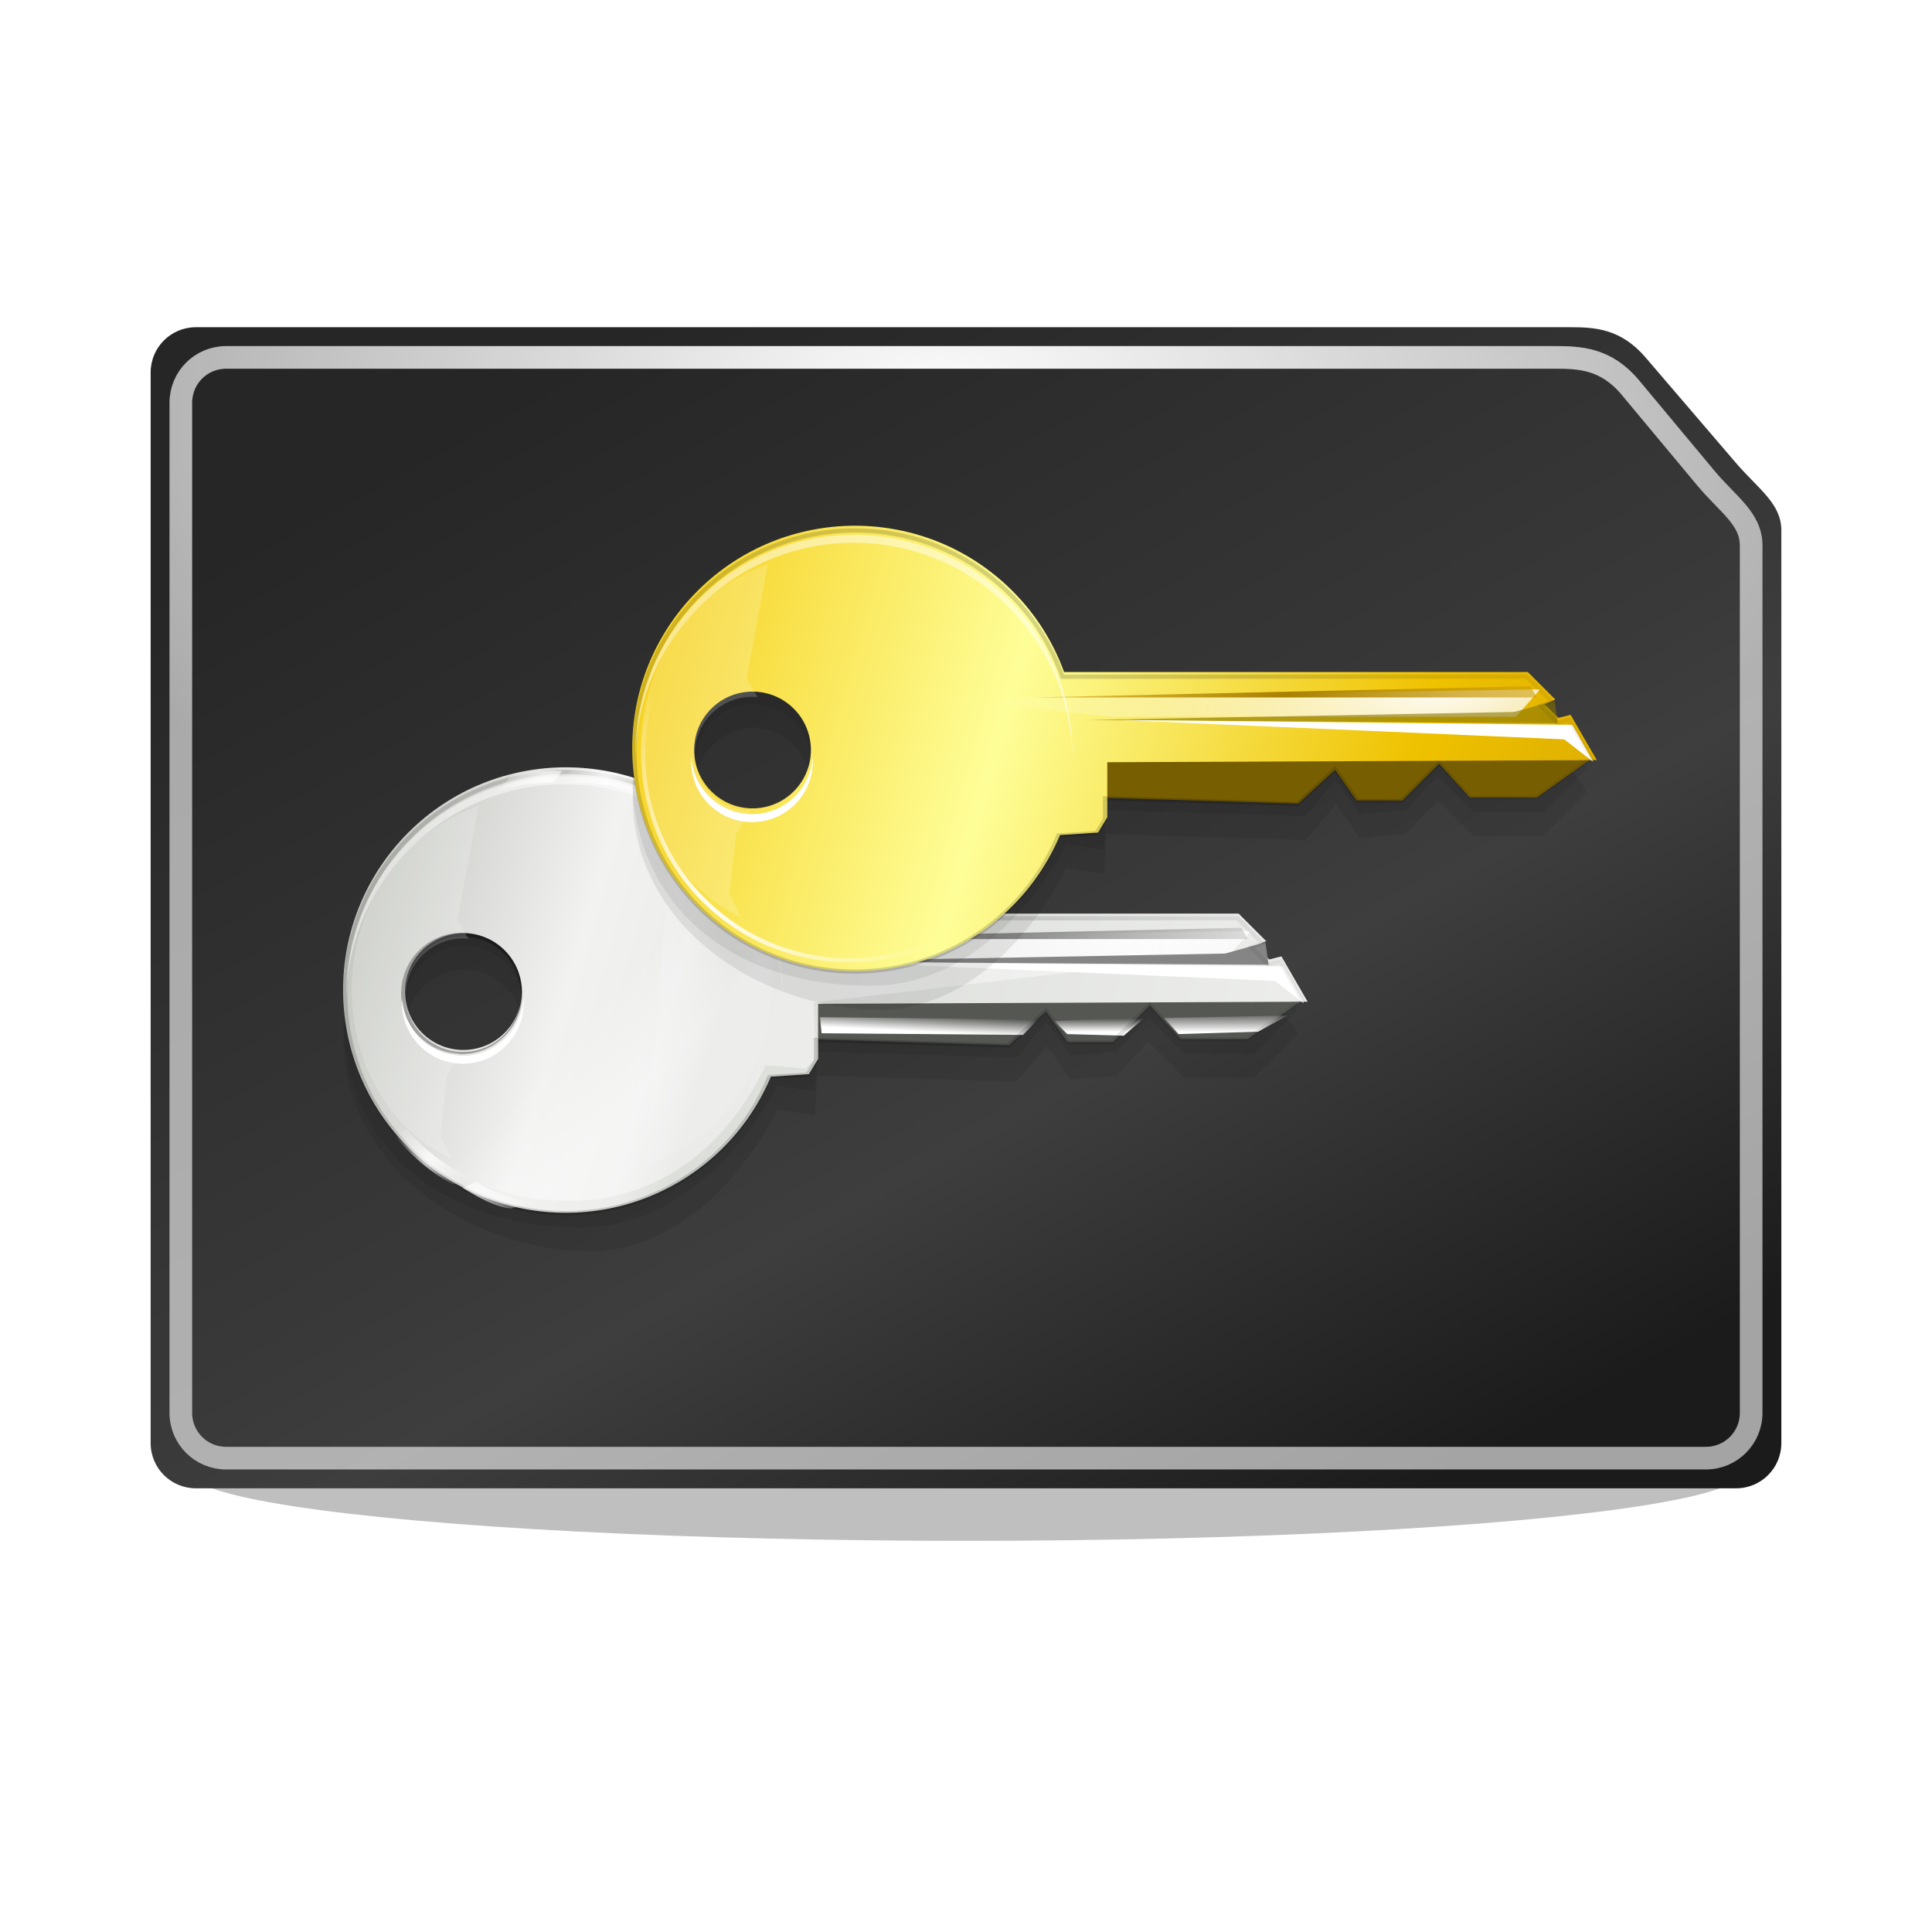 <svg enable-background="new" height="256" width="256" xmlns="http://www.w3.org/2000/svg" xmlns:xlink="http://www.w3.org/1999/xlink">
  <defs>
    <linearGradient id="linearGradient9677">
      <stop offset="0" stop-color="#fff"/>
      <stop offset="1" stop-color="#fff" stop-opacity="0"/>
    </linearGradient>
    <filter id="filter1485" color-interpolation-filters="sRGB" height="1.925" width="1.082" x="-.041" y="-.462">
      <feGaussianBlur stdDeviation="3.531"/>
    </filter>
    <linearGradient id="linearGradient1489" gradientUnits="userSpaceOnUse" x1="-76.711" x2="12.415" y1="21.84" y2="184.564">
      <stop offset="0" stop-color="#262626"/>
      <stop offset=".526" stop-color="#393939"/>
      <stop offset=".626" stop-color="#3e3e3e"/>
      <stop offset="1" stop-color="#1b1b1b"/>
    </linearGradient>
    <radialGradient id="radialGradient1341" cx="123.427" cy="36.308" gradientTransform="matrix(1.137 -.005 .003 .705 -185.402 14.204)" gradientUnits="userSpaceOnUse" r="105.538">
      <stop offset="0" stop-color="#fff"/>
      <stop offset="1" stop-color="#fff" stop-opacity=".6"/>
    </radialGradient>
    <filter id="filter10741-2" height="1.341" width="1.159" x="-.08" y="-.171">
      <feGaussianBlur stdDeviation="7.939"/>
    </filter>
    <filter id="filter4483-0" height="1.065" width="1.03" x="-.015" y="-.033">
      <feGaussianBlur stdDeviation="1.512"/>
    </filter>
    <linearGradient id="linearGradient15348-3" gradientTransform="matrix(.051 .051 -.051 .051 505.35 -52.291)" gradientUnits="userSpaceOnUse" x1="-2219.611" x2="1116.005" y1="5545.751" y2="4595.53">
      <stop offset="0" stop-color="#babdb6"/>
      <stop offset=".174" stop-color="#f2f2f1"/>
      <stop offset=".238" stop-color="#edeeec"/>
      <stop offset=".271" stop-color="#dcdeda"/>
      <stop offset="1" stop-color="#fff"/>
    </linearGradient>
    <radialGradient id="radialGradient15345-6" cx="208.773" cy="205.8" gradientTransform="matrix(.795 -.607 1.439 1.883 -255.189 -54.125)" gradientUnits="userSpaceOnUse" r="30.229">
      <stop offset="0" stop-color="#fefefe"/>
      <stop offset="1" stop-color="#fefefe" stop-opacity="0"/>
    </radialGradient>
    <radialGradient id="radialGradient15342-2" cx="193.129" cy="187.57" gradientTransform="matrix(1.307 1.38 -.733 .694 76.28 -209.177)" gradientUnits="userSpaceOnUse" r="27.666">
      <stop offset="0" stop-color="#858585"/>
      <stop offset="1" stop-color="#858585" stop-opacity="0"/>
    </radialGradient>
    <linearGradient id="linearGradient15337-6" gradientUnits="userSpaceOnUse" x1="213.137" x2="211.678" xlink:href="#linearGradient9677" y1="188.984" y2="190.443"/>
    <linearGradient id="linearGradient15334-1" gradientUnits="userSpaceOnUse" x1="222.683" x2="220.554" xlink:href="#linearGradient9677" y1="198.442" y2="200.57"/>
    <linearGradient id="linearGradient15331-8" gradientUnits="userSpaceOnUse" x1="192.631" x2="190.863" xlink:href="#linearGradient9677" y1="168.567" y2="170.511"/>
    <linearGradient id="linearGradient17431-7" gradientUnits="userSpaceOnUse" x1="168.75" x2="155.5" xlink:href="#linearGradient9677" y1="127.625" y2="127.125"/>
    <filter id="filter12480-2-4-0-2" color-interpolation-filters="sRGB" height="1.043" width="1.047" x="-.021" y="-.021">
      <feGaussianBlur stdDeviation=".564"/>
    </filter>
    <filter id="filter14881-7-9" color-interpolation-filters="sRGB" height="1.219" width="1.219" x="-.109" y="-.109">
      <feGaussianBlur stdDeviation=".606"/>
    </filter>
    <filter id="filter15394" height="1.147" width="1.164" x="-.082" y="-.073">
      <feGaussianBlur stdDeviation="1.322"/>
    </filter>
    <radialGradient id="radialGradient17441-8" cx="145.938" cy="167.186" gradientTransform="matrix(-.276 -0 0 -.507 193.461 186.321)" gradientUnits="userSpaceOnUse" r="23.583" xlink:href="#linearGradient9677"/>
    <radialGradient id="radialGradient17445-9" cx="149.22" cy="170.764" gradientTransform="matrix(-.404 -.011 .013 -.489 219.913 188.131)" gradientUnits="userSpaceOnUse" r="23.583" xlink:href="#linearGradient9677"/>
    <radialGradient id="radialGradient3579-7" cx="145.938" cy="167.186" gradientTransform="matrix(.239 .138 -.253 .439 138.496 67.985)" gradientUnits="userSpaceOnUse" r="23.583" xlink:href="#linearGradient9677"/>
    <radialGradient id="radialGradient3581-3" cx="149.22" cy="170.764" gradientTransform="matrix(.345 .211 -.256 .417 116.493 53.191)" gradientUnits="userSpaceOnUse" r="23.583" xlink:href="#linearGradient9677"/>
    <linearGradient id="linearGradient15348" gradientTransform="matrix(.051 .051 -.051 .051 505.35 -52.291)" gradientUnits="userSpaceOnUse" x1="-2219.611" x2="1116.005" y1="5545.751" y2="4595.53">
      <stop offset="0" stop-color="#f5cb11"/>
      <stop offset=".258" stop-color="#fefe98"/>
      <stop offset=".508" stop-color="#efc200"/>
      <stop offset=".74" stop-color="#cf9c00"/>
      <stop offset="1" stop-color="#ffe00d"/>
    </linearGradient>
    <radialGradient id="radialGradient15342" cx="193.129" cy="187.57" gradientTransform="matrix(1.307 1.38 -.733 .694 76.28 -209.177)" gradientUnits="userSpaceOnUse" r="27.666">
      <stop offset="0" stop-color="#a87f00"/>
      <stop offset="1" stop-color="#dba600" stop-opacity=".404"/>
    </radialGradient>
    <radialGradient id="radialGradient15189" cx="152.45" cy="113.6" gradientUnits="userSpaceOnUse" r="25.8" xlink:href="#linearGradient9677"/>
    <linearGradient id="linearGradient3206" gradientUnits="userSpaceOnUse" x1="-19.567" x2="23.104" y1="146.576" y2="188.409">
      <stop offset="0"/>
      <stop offset="1" stop-opacity="0"/>
    </linearGradient>
    <clipPath id="clipPath293">
      <g transform="matrix(.745 0 0 .745 -163.9 16.676)">
        <path d="m149.812 99.719c-19.09 0-34.562 15.503-34.562 34.594 0 19.091 15.472 34.563 34.562 34.563 5.206 0 10.134-1.189 14.562-3.25l50.875 50.906h6.062l-.688-1.688h3.031l1 1.688 7.844-2.125-.875-.875-1.594-9.75-7.375-7.406-7.062.344v-8.063l-5.031-5.031-5.719 1-.312-7.719-21.594-20.344 2.125-2.125.656-2.688-3.906-4.437c1.632-4.016 2.562-8.398 2.562-13 0-19.09-15.472-34.594-34.562-34.594z" fill="none" stroke="#000" stroke-width="2"/>
      </g>
    </clipPath>
    <clipPath id="clipPath304">
      <g transform="matrix(-1.125 0 0 -1.125 297.336 262.86)">
        <path d="m171.387 151.335v-56.526h-65.153v56.526zm-32.52-19.466c-4.952 0-8.967-4.015-8.967-8.967 0-4.952 4.015-8.967 8.967-8.967 4.952 0 8.967 4.015 8.967 8.967 0 4.952-4.015 8.967-8.967 8.967z" fill="none" stroke="#000" stroke-width="1.724"/>
      </g>
    </clipPath>
    <clipPath id="clipPath315">
      <g transform="matrix(.745 0 0 .745 -163.9 16.676)">
        <path d="m149.812 99.719c-19.09 0-34.562 15.503-34.562 34.594 0 19.091 15.472 34.563 34.562 34.563 5.206 0 10.134-1.189 14.562-3.25l50.875 50.906h6.062l-.688-1.688h3.031l1 1.688 7.844-2.125-.875-.875-1.594-9.75-7.375-7.406-7.062.344v-8.063l-5.031-5.031-5.719 1-.312-7.719-21.594-20.344 2.125-2.125.656-2.688-3.906-4.437c1.632-4.016 2.562-8.398 2.562-13 0-19.09-15.472-34.594-34.562-34.594z" fill="none" stroke="#000" stroke-width="2"/>
      </g>
    </clipPath>
  </defs>
  <g transform="translate(169.481 16.546)">
    <ellipse cx="-41.481" cy="178.458" filter="url(#filter1485)" opacity=".5" rx="102.935" ry="9.164"/>
    <path d="m-143.519 26.812h182.038c3.236 0 6.724.134 10.038 4l12 14c2.951 3.443 6 5.346 6 8.926v120.926c0 3.324-2.676 6-6 6h-204.077c-3.324 0-6-2.676-6-6v-141.852c0-3.324 2.676-6 6-6z" fill="url(#linearGradient1489)"/>
    <path d="m-139.519 30.812h176.038c3.236 0 6.778.088 10.038 4l10 12c2.903 3.483 6 5.346 6 8.926v114.926c0 3.324-2.676 6-6 6h-196.077c-3.324 0-6-2.676-6-6v-133.852c0-3.324 2.676-6 6-6z" fill="url(#linearGradient1489)" stroke="url(#radialGradient1341)" stroke-linecap="round" stroke-linejoin="round" stroke-width="3"/>
  </g>
  <g enable-background="new" transform="matrix(.75 0 0 .75 55.093 23.319)">
    <g enable-background="new" transform="matrix(.805 .805 .805 -.805 -202.204 131.733)">
      <path d="m212.969 100.375c-.826.012-1.641.062-2.469.125-26.5 2-40.5 14.5-45.5 23s-7 13.5-7 13.5h-117l-14.5 20.5 11 11h17.5l9-9 8 8.5 11.5 1 6-8.5 7.5 9 50-1.5.5 10 9.5-1.5s17 37 49 35.5 62-24.5 59.5-57c-2.422-31.484-26.911-55.005-52.531-54.625zm22.46 41.054c8.008 0 14.5 6.492 14.5 14.5s-6.492 14.5-14.5 14.5-14.5-6.492-14.5-14.5 6.492-14.5 14.5-14.5z" filter="url(#filter10741-2)" opacity=".289" transform="matrix(-.438 -.438 .438 -.438 177.338 290.696)"/>
      <path d="m212.969 100.375c-.826.012-1.641.062-2.469.125-26.5 2-40.5 14.5-45.5 23s-7 13.5-7 13.5h-117l-14.5 20.5 11 11h17.5l9-9 8 8.5 11.5 1 6-8.5 7.5 9 50-1.5.5 10 9.5-1.5s16.965 35.5 49 35.5c39.003 0 62-24.5 59.5-57-2.422-31.484-26.911-55.005-52.531-54.625zm22.46 41.054c8.008 0 14.5 6.492 14.5 14.5s-6.492 14.5-14.5 14.5-14.5-6.492-14.5-14.5 6.492-14.5 14.5-14.5z" filter="url(#filter4483-0)" opacity=".268" transform="matrix(-.438 -.438 .438 -.438 174.71 293.324)"/>
      <path d="m180.777 155.019 23.492 22.149.336 7.719 5.705-1.007 5.034 5.034v8.054l7.048-.336 7.383 7.383 1.678 10.068-53.695-53.695z" fill="#555753"/>
      <path d="m149.566 99.981c-19.09 0-34.566 15.476-34.566 34.566s15.476 34.566 34.566 34.566c5.206 0 10.128-1.169 14.556-3.23l50.885 50.885h6.041l-.671-1.678h3.02l1.007 1.678 7.845-2.097-53.486-53.947 6.041-6.041.671-2.685-3.901-4.447c1.632-4.016 2.559-8.403 2.559-13.004 0-19.09-15.476-34.566-34.566-34.566zm-11.075 14.095c5.004 0 9.061 4.057 9.061 9.061s-4.057 9.061-9.061 9.061-9.061-4.057-9.061-9.061 4.057-9.061 9.061-9.061z" fill="url(#linearGradient15348-3)"/>
      <path d="m218.264 216.208-60.104-61.872v-1.061l15.91 12.728 44.548 44.548z" fill="url(#radialGradient15345-6)"/>
      <path d="m163.463 159.639 55.331 55.331-1.945.53z" fill="url(#radialGradient15342-2)"/>
      <path d="m221.092 216.561-3.182-5.657-45.962-47.73 51.972 51.265z" fill="#858585"/>
      <path d="m225.688 215.854-50.205-49.144 50.912 46.669 5.657.707z" fill="#fff"/>
      <path d="m206.596 184.742 9.546 10.607-.354-4.596-6.364-6.01z" fill="url(#linearGradient15337-6)"/>
      <path d="m218.264 197.116 13.258 13.789-1.414-4.95-8.485-9.016z" fill="url(#linearGradient15334-1)"/>
      <path d="m204.652 183.151-24.218-23.688 1.945-1.591 22.274 21.92z" fill="url(#linearGradient15331-8)"/>
      <path d="m154.75 101.25c-2.667 22.017-5.333 44.317-8 67 7.908-.67 13.079-2.252 17-4.25l5 5 4.407-4.058 33.225 31.201-28.255-35.777 6.373-5.867v-2.25l-4.75-4c8.25-23.75-4.5-40.75-25-47z" fill="url(#linearGradient17431-7)" opacity=".417"/>
      <path d="m-52.298 90.961c-14.221 0-25.747 11.549-25.747 25.77 0 14.221 11.526 25.747 25.747 25.747 3.878 0 7.55-.885 10.848-2.421l37.899 37.922h4.516l-.512-1.257h2.258l.745 1.257 5.843-1.583-.652-.652-1.187-7.263-5.494-5.517-5.261.256v-6.006l-3.748-3.748-4.26.745-.233-5.75-16.086-15.155 1.583-1.583.489-2.002-2.91-3.306c1.216-2.991 1.909-6.256 1.909-9.684 0-14.221-11.526-25.77-25.747-25.77z" style="opacity:.395;fill:none;stroke-width:.981;clip-path:url(#clipPath315);stroke:url(#linearGradient3206);filter:url(#filter12480-2-4-0-2)" transform="matrix(1.342 0 0 1.342 220.017 -22.386)"/>
      <circle cx="141.375" cy="124.625" r="9.875" style="opacity:.588;fill:none;stroke:#000;stroke-width:1.407;clip-path:url(#clipPath304);filter:url(#filter14881-7-9)" transform="matrix(-.889 0 0 -.889 264.189 233.556)"/>
      <path d="m177.641 124c11.521 24.614-13.707 49.677-35.733 41.644z" fill="#fff" filter="url(#filter15394)" opacity=".311"/>
      <path d="m147.188 102c-19.427-.248-37.487 21.65-27.406 43.188l10.241-14.883 3.228-.804c-1.992-1.627-3.25-4.102-3.25-6.875 0-4.902 3.973-8.875 8.875-8.875 2.282 0 4.365.867 5.938 2.281l1.181-4.001 5.789-7.244 3.75-1.254c-2.753-1.004-5.568-1.496-8.344-1.531z" fill="#fff" opacity=".18"/>
      <path d="m159.829 103.5-1.25-2.625c-4.461-1.423-8.32-1.341-12.125-1.125l.75 2.125c4.033-.512 8.259.138 12.625 1.625z" fill="url(#radialGradient17441-8)" opacity=".789"/>
      <path d="m168.829 107.25-1.25-2.625c-1.711-1.548-4.945-2.466-7.625-3.125l.75 2.125c2.033.613 4.884 1.263 8.125 3.625z" fill="url(#radialGradient17445-9)" opacity=".724"/>
      <path d="m126.212 156.526-.23 2.898c3.152 3.463 6.535 5.321 9.938 7.037l.413-2.215c-3.748-1.573-7.083-4.249-10.121-7.72z" fill="url(#radialGradient3579-7)" opacity=".789"/>
      <path d="m120.293 148.779-.23 2.898c.708 2.196 3.049 4.608 5.041 6.519l.413-2.215c-1.454-1.547-3.598-3.536-5.224-7.202z" fill="url(#radialGradient3581-3)" opacity=".724"/>
      <path d="m210.25 102c-30.238 0-54.75 24.512-54.75 54.75 0 .336.025.665.031 1 .536-29.773 24.817-53.75 54.719-53.75s54.182 23.977 54.719 53.75c.006-.335.031-.664.031-1 0-30.238-24.512-54.75-54.75-54.75z" fill="#fff" opacity=".478" transform="matrix(-.438 -.438 .438 -.438 173.397 294.638)"/>
      <path d="m220.562 157.75c-.021.332-.062.663-.062 1 0 8.422 6.828 15.25 15.25 15.25s15.25-6.828 15.25-15.25c0-.337-.041-.668-.062-1-.516 7.955-7.102 14.25-15.188 14.25s-14.671-6.295-15.188-14.25z" fill="#fff" transform="matrix(-.438 -.438 .438 -.438 173.397 294.638)"/>
    </g>
    <g enable-background="new" transform="matrix(.805 .805 .805 -.805 -151.117 89.052)">
      <path d="m212.969 100.375c-.826.012-1.641.062-2.469.125-26.5 2-40.5 14.5-45.5 23s-7 13.5-7 13.5h-117l-14.5 20.5 11 11h17.5l9-9 8 8.5 11.5 1 6-8.5 7.5 9 50-1.5.5 10 9.5-1.5s17 37 49 35.5 62-24.5 59.5-57c-2.422-31.484-26.911-55.005-52.531-54.625zm22.46 41.054c8.008 0 14.5 6.492 14.5 14.5s-6.492 14.5-14.5 14.5-14.5-6.492-14.5-14.5 6.492-14.5 14.5-14.5z" filter="url(#filter10741-2)" opacity=".289" transform="matrix(-.438 -.438 .438 -.438 177.338 290.696)"/>
      <path d="m212.969 100.375c-.826.012-1.641.062-2.469.125-26.5 2-40.5 14.5-45.5 23s-7 13.5-7 13.5h-117l-14.5 20.5 11 11h17.5l9-9 8 8.5 11.5 1 6-8.5 7.5 9 50-1.5.5 10 9.5-1.5s16.965 35.5 49 35.5c39.003 0 62-24.5 59.5-57-2.422-31.484-26.911-55.005-52.531-54.625zm22.46 41.054c8.008 0 14.5 6.492 14.5 14.5s-6.492 14.5-14.5 14.5-14.5-6.492-14.5-14.5 6.492-14.5 14.5-14.5z" filter="url(#filter4483-0)" opacity=".268" transform="matrix(-.438 -.438 .438 -.438 174.71 293.324)"/>
      <path d="m180.777 155.019 23.492 22.149.336 7.719 5.705-1.007 5.034 5.034v8.054l7.048-.336 7.383 7.383 1.678 10.068-53.695-53.695z" fill="#775e00"/>
      <path d="m149.566 99.981c-19.09 0-34.566 15.476-34.566 34.566s15.476 34.566 34.566 34.566c5.206 0 10.128-1.169 14.556-3.23l50.885 50.885h6.041l-.671-1.678h3.02l1.007 1.678 7.845-2.097-53.486-53.947 6.041-6.041.671-2.685-3.901-4.447c1.632-4.016 2.559-8.403 2.559-13.004 0-19.09-15.476-34.566-34.566-34.566zm-11.075 14.095c5.004 0 9.061 4.057 9.061 9.061s-4.057 9.061-9.061 9.061-9.061-4.057-9.061-9.061 4.057-9.061 9.061-9.061z" fill="url(#linearGradient15348)"/>
      <path d="m218.264 216.208-60.104-61.872v-1.061l15.91 12.728 44.548 44.548z" fill="url(#radialGradient15345-6)"/>
      <path d="m163.463 159.639 55.331 55.331-1.945.53z" fill="url(#radialGradient15342)"/>
      <path d="m221.092 216.561-3.182-5.657-45.962-47.73 51.972 51.265z" fill="#857200" fill-opacity=".597"/>
      <path d="m225.688 215.854-50.205-49.144 50.912 46.669 5.657.707z" fill="#fff"/>
      <path d="m206.596 184.742 9.546 10.607-.354-4.596-6.364-6.01z" fill="url(#linearGradient15337-6)"/>
      <path d="m218.264 197.116 13.258 13.789-1.414-4.95-8.485-9.016z" fill="url(#linearGradient15334-1)"/>
      <path d="m204.652 183.151-24.218-23.688 1.945-1.591 22.274 21.92z" fill="url(#linearGradient15331-8)"/>
      <path d="m154.75 101.25c-2.667 22.017-5.333 44.317-8 67 7.908-.67 13.079-2.252 17-4.25l5 5 4.407-4.058 33.225 31.201-28.255-35.777 6.373-5.867v-2.25l-4.75-4c8.25-23.75-4.5-40.75-25-47z" fill="url(#linearGradient17431-7)" opacity=".417"/>
      <path d="m-52.298 90.961c-14.221 0-25.747 11.549-25.747 25.77 0 14.221 11.526 25.747 25.747 25.747 3.878 0 7.55-.885 10.848-2.421l37.899 37.922h4.516l-.512-1.257h2.258l.745 1.257 5.843-1.583-.652-.652-1.187-7.263-5.494-5.517-5.261.256v-6.006l-3.748-3.748-4.26.745-.233-5.75-16.086-15.155 1.583-1.583.489-2.002-2.91-3.306c1.216-2.991 1.909-6.256 1.909-9.684 0-14.221-11.526-25.77-25.747-25.77z" style="opacity:.395;fill:none;stroke-width:.981;clip-path:url(#clipPath293);stroke:url(#linearGradient3206);filter:url(#filter12480-2-4-0-2)" transform="matrix(1.342 0 0 1.342 220.017 -22.386)"/>
      <circle cx="151.25" cy="136" fill="none" r="25" stroke="url(#radialGradient15189)" stroke-width=".515" transform="matrix(1.28 0 0 1.28 -44.029 -40.766)"/>
      <path d="m147.188 102c-19.427-.248-37.487 21.65-27.406 43.188l10.241-14.883 3.228-.804c-1.992-1.627-3.25-4.102-3.25-6.875 0-4.902 3.973-8.875 8.875-8.875 2.282 0 4.365.867 5.938 2.281l1.181-4.001 5.789-7.244 3.75-1.254c-2.753-1.004-5.568-1.496-8.344-1.531z" fill="#fff" opacity=".18"/>
      <path d="m159.829 103.5-1.25-2.625c-4.461-1.423-8.32-1.341-12.125-1.125l.75 2.125c4.033-.512 8.259.138 12.625 1.625z" fill="url(#radialGradient17441-8)" opacity=".789"/>
      <path d="m168.829 107.25-1.25-2.625c-1.711-1.548-4.945-2.466-7.625-3.125l.75 2.125c2.033.613 4.884 1.263 8.125 3.625z" fill="url(#radialGradient17445-9)" opacity=".724"/>
      <path d="m126.212 156.526-.23 2.898c3.152 3.463 6.535 5.321 9.938 7.037l.413-2.215c-3.748-1.573-7.083-4.249-10.121-7.72z" fill="url(#radialGradient3579-7)" opacity=".789"/>
      <path d="m120.293 148.779-.23 2.898c.708 2.196 3.049 4.608 5.041 6.519l.413-2.215c-1.454-1.547-3.598-3.536-5.224-7.202z" fill="url(#radialGradient3581-3)" opacity=".724"/>
      <path d="m210.25 102c-30.238 0-54.75 24.512-54.75 54.75 0 .336.025.665.031 1 .536-29.773 24.817-53.75 54.719-53.75s54.182 23.977 54.719 53.75c.006-.335.031-.664.031-1 0-30.238-24.512-54.75-54.75-54.75z" fill="#fff" opacity=".478" transform="matrix(-.438 -.438 .438 -.438 173.397 294.638)"/>
      <path d="m220.562 157.75c-.021.332-.062.663-.062 1 0 8.422 6.828 15.25 15.25 15.25s15.25-6.828 15.25-15.25c0-.337-.041-.668-.062-1-.516 7.955-7.102 14.25-15.188 14.25s-14.671-6.295-15.188-14.25z" fill="#fff" transform="matrix(-.438 -.438 .438 -.438 173.397 294.638)"/>
    </g>
  </g>
</svg>
